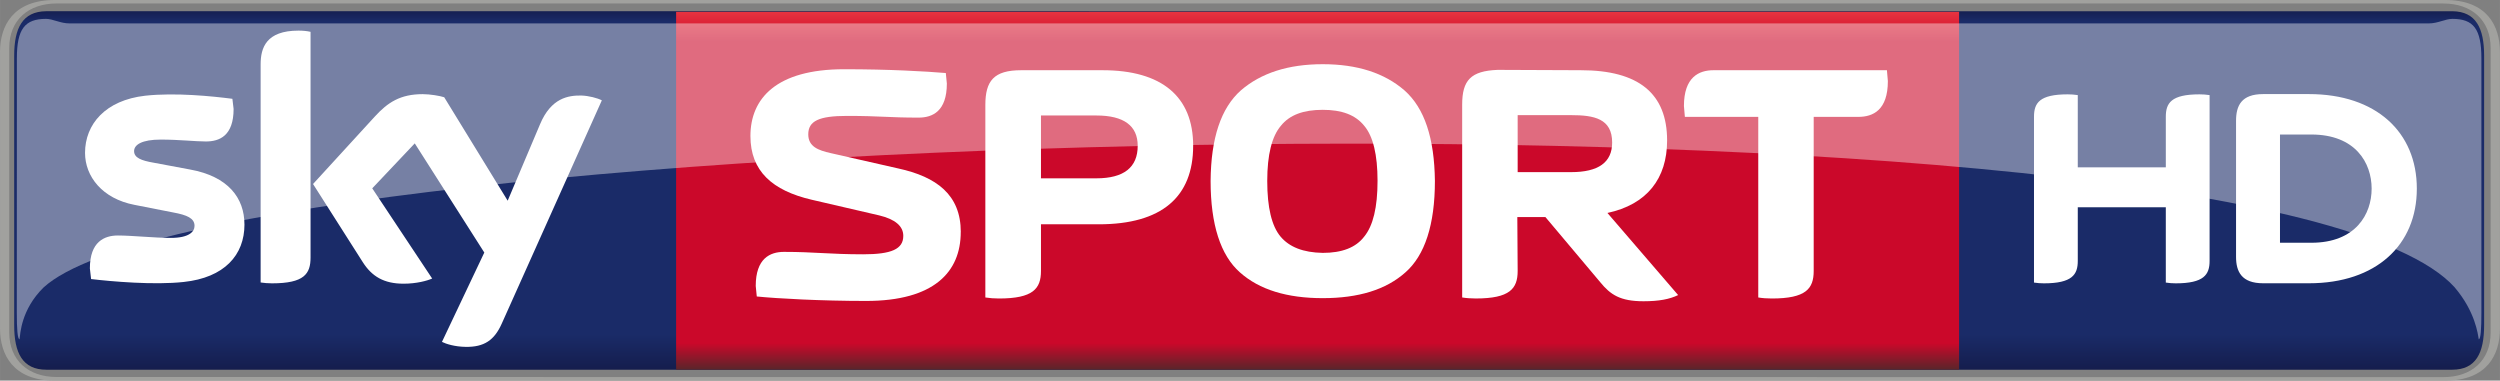 <svg xmlns="http://www.w3.org/2000/svg" height="91.35" width="600" viewBox="0 0 158.75 24.17"><rect x="0" y="0" width="158.75" height="24.17" fill="#808080" stroke="none"/><defs><linearGradient id="0" gradientUnits="userSpaceOnUse" gradientTransform="matrix(0-22.723-16.779 0 83.67 23.465)" x1="0" x2="1"><stop stop-color="#5a252a"/><stop stop-color="#cb082a" offset=".074"/><stop stop-color="#cb082a" offset=".916"/><stop stop-color="#e73440" offset="1"/></linearGradient><linearGradient id="1" gradientUnits="userSpaceOnUse" gradientTransform="matrix(0 23.142-19.521 0 79.34.521)" x1="0" x2="1"><stop stop-color="#141c4b"/><stop stop-color="#1a2b68" offset=".036"/><stop stop-color="#1a2b68" offset=".895"/><stop stop-color="#141c4b" offset="1"/></linearGradient></defs><path d="m2.92.713c-1.49.018-2.02 1.072-2.02 2.821v17.12c0 1.764.532 2.823 2.043 2.823h152.77c1.51 0 2.03-1.059 2.03-2.823v-17.12c0-1.748-.52-2.803-2.01-2.82z" stroke-width="2.318" fill="url(#1)"/><path d="m3.48 0c-2.66 0-3.48 1.651-3.48 3.301v17.556c0 1.651.82 3.313 3.477 3.313h151.79c2.68 0 3.48-1.654 3.48-3.307v-17.553c0-1.654-.8-3.31-3.48-3.31h-151.79zm.116.218c49.693-.005 104 .005 151.56.004 1.79 0 3 1.059 3 2.818v18.09c0 1.759-1.21 2.818-3 2.818-51.56-.005-106.68-.008-151.56-.008-1.797 0-3.01-1.06-3.01-2.82v-18.08c0-1.76 1.213-2.82 3.01-2.82z" stroke-width="9.529" fill="#a1a19e"/><path stroke-width="2.521" fill="#fff" d="m137.53 10.624v-3.209c0-.872.34-1.424 2.14-1.424.22 0 .41.015.64.048v10.533c0 .868-.36 1.42-2.15 1.42-.22 0-.4-.015-.63-.048v-4.783h-5.59v3.411c0 .868-.36 1.42-2.15 1.42-.22 0-.4-.015-.63-.048v-10.528c0-.873.34-1.425 2.14-1.425.23 0 .41.015.64.048v4.586zm15.94 1.351c0-3.577-2.58-6-6.85-6h-2.91c-1.38 0-1.72.734-1.72 1.697v8.64c0 .925.34 1.676 1.72 1.676h2.91c4.27 0 6.85-2.428 6.85-6.01m-8.69 3.437v-6.873h1.99c2.81 0 3.83 1.81 3.83 3.436 0 1.632-1.02 3.437-3.83 3.437z"/><path stroke-width="2.799" d="m42.933 23.475h81.47z"/><path d="m42.933 23.475h81.47v-22.725h-81.47z" stroke-width="2.165" fill="url(#0)"/><g fill="#fff"><path opacity=".4" d="m155.88 18.257c1.3 1.53 1.47 2.971 1.52 3.287.13 0 .17-.674.17-1.681v-16.16c0-1.873-.51-2.504-1.84-2.504-.46 0-.91.288-1.51.288h-149.8c-.597 0-1.05-.288-1.501-.288-1.336 0-1.849.631-1.849 2.504l-.004 16.16c0 1.01.047 1.681.174 1.681.047-.315.085-1.87 1.523-3.287 11.482-10.514 140.74-13.74 153.12 0" stroke-width="2.317"/><g stroke-width="1.081"><path d="m15.523 14.254c0 1.947-1.279 3.378-3.859 3.651-1.879.208-4.591-.032-5.881-.185l-.077-.678c0-1.694.919-2.088 1.782-2.088.896 0 2.307.153 3.356.153 1.159 0 1.508-.393 1.508-.765 0-.481-.47-.689-1.366-.853l-2.45-.481c-2.044-.393-3.137-1.804-3.137-3.301 0-1.815 1.29-3.345 3.826-3.63 1.924-.207 4.252.032 5.531.197l.077.645c0 1.705-.896 2.065-1.76 2.065-.667 0-1.695-.12-2.864-.12-1.203 0-1.695.328-1.695.733 0 .426.47.601 1.225.732l2.338.437c2.407.437 3.444 1.804 3.444 3.487m4.198 2.099c0 1.039-.404 1.64-2.448 1.64-.263 0-.504-.022-.722-.054v-13.851c0-1.05.35-2.143 2.405-2.143.263 0 .525.022.765.077v14.331m8.341 5.357c.263.131.81.306 1.498.317 1.191.022 1.837-.426 2.307-1.486l6.351-14.168c-.263-.142-.842-.295-1.312-.306-.819-.011-1.912.152-2.613 1.826l-2.054 4.853-4.03-6.569c-.263-.088-.897-.197-1.367-.197-1.421 0-2.219.524-3.039 1.421l-3.924 4.285 3.159 4.963c.579.908 1.345 1.367 2.591 1.367.819 0 1.497-.185 1.815-.328l-3.805-5.728 2.7-2.854 4.416 6.932-2.689 5.673"/><path d="m61.01 14.735c0-2.36-1.53-3.508-3.979-4.04l-4.285-.973c-.776-.175-1.421-.404-1.421-1.192 0-.841.667-1.17 2.459-1.17 2.132 0 2.624.109 4.548.109.885 0 1.793-.404 1.793-2.164l-.066-.667c-1.289-.109-3.608-.241-6.46-.241-4.307 0-5.947 1.859-5.947 4.242 0 2.23 1.399 3.465 3.891 4.045l4.286.994c.994.241 1.53.667 1.53 1.301 0 .842-.754 1.17-2.547 1.17-2.121 0-3.094-.154-5.03-.154-.885 0-1.793.416-1.793 2.165l.066.667c1.301.131 4.088.284 6.942.284 4.307 0 6.01-1.836 6.01-4.373"/><path d="m96.35 13.784h1.784l3.478 4.132c.65.799 1.27 1.214 2.75 1.214.99 0 1.66-.131 2.2-.393l-4.49-5.214c2.51-.537 3.79-2.187 3.79-4.603 0-2.985-1.81-4.461-5.48-4.461l-5.275-.022c-1.708.065-2.259.656-2.259 2.208v12.244c.249.043.551.065.865.065 2.162 0 2.659-.623 2.659-1.749l-.022-3.422m.022-2.852v-3.619h3.394c1.456 0 2.606.218 2.606 1.738 0 1.268-.88 1.881-2.606 1.881h-3.394"/><path d="m62.57 18.89c.263.043.569.065.864.065 2.165 0 2.668-.623 2.668-1.749v-2.963h3.672c4 0 5.992-1.738 5.992-4.985 0-3.126-1.99-4.799-5.751-4.799h-5.171c-1.738 0-2.274.678-2.274 2.208v12.222m3.532-7.565v-3.99h3.52c1.749 0 2.623.656 2.623 1.924 0 1.367-.874 2.066-2.623 2.066h-3.52"/><path d="m83.994 18.933c2.27 0 4.02-.536 5.253-1.639 1.232-1.082 1.87-3.03 1.87-5.806-.033-2.721-.66-4.624-1.935-5.75-1.275-1.104-3-1.661-5.188-1.661-2.19 0-3.917.558-5.197 1.661-1.268 1.126-1.901 3.03-1.924 5.75 0 2.777.635 4.724 1.859 5.806 1.236 1.103 2.995 1.639 5.262 1.639m3.48-7.445c0 1.674-.281 2.843-.843 3.532-.54.711-1.427 1.038-2.637 1.038-1.243-.021-2.125-.372-2.682-1.038-.557-.667-.842-1.837-.842-3.532 0-1.661.295-2.83.864-3.497.558-.699 1.438-1.017 2.66-1.017 1.21 0 2.075.318 2.637 1.017.562.667.843 1.836.843 3.497"/><path d="m115.17 7.422h2.83c.94 0 1.88-.427 1.88-2.274l-.06-.689h-11.01c-.93 0-1.88.438-1.88 2.274l.06.689h4.66v11.468c.25.043.55.065.86.065 2.17 0 2.66-.623 2.66-1.749v-9.784"/></g></g></svg>